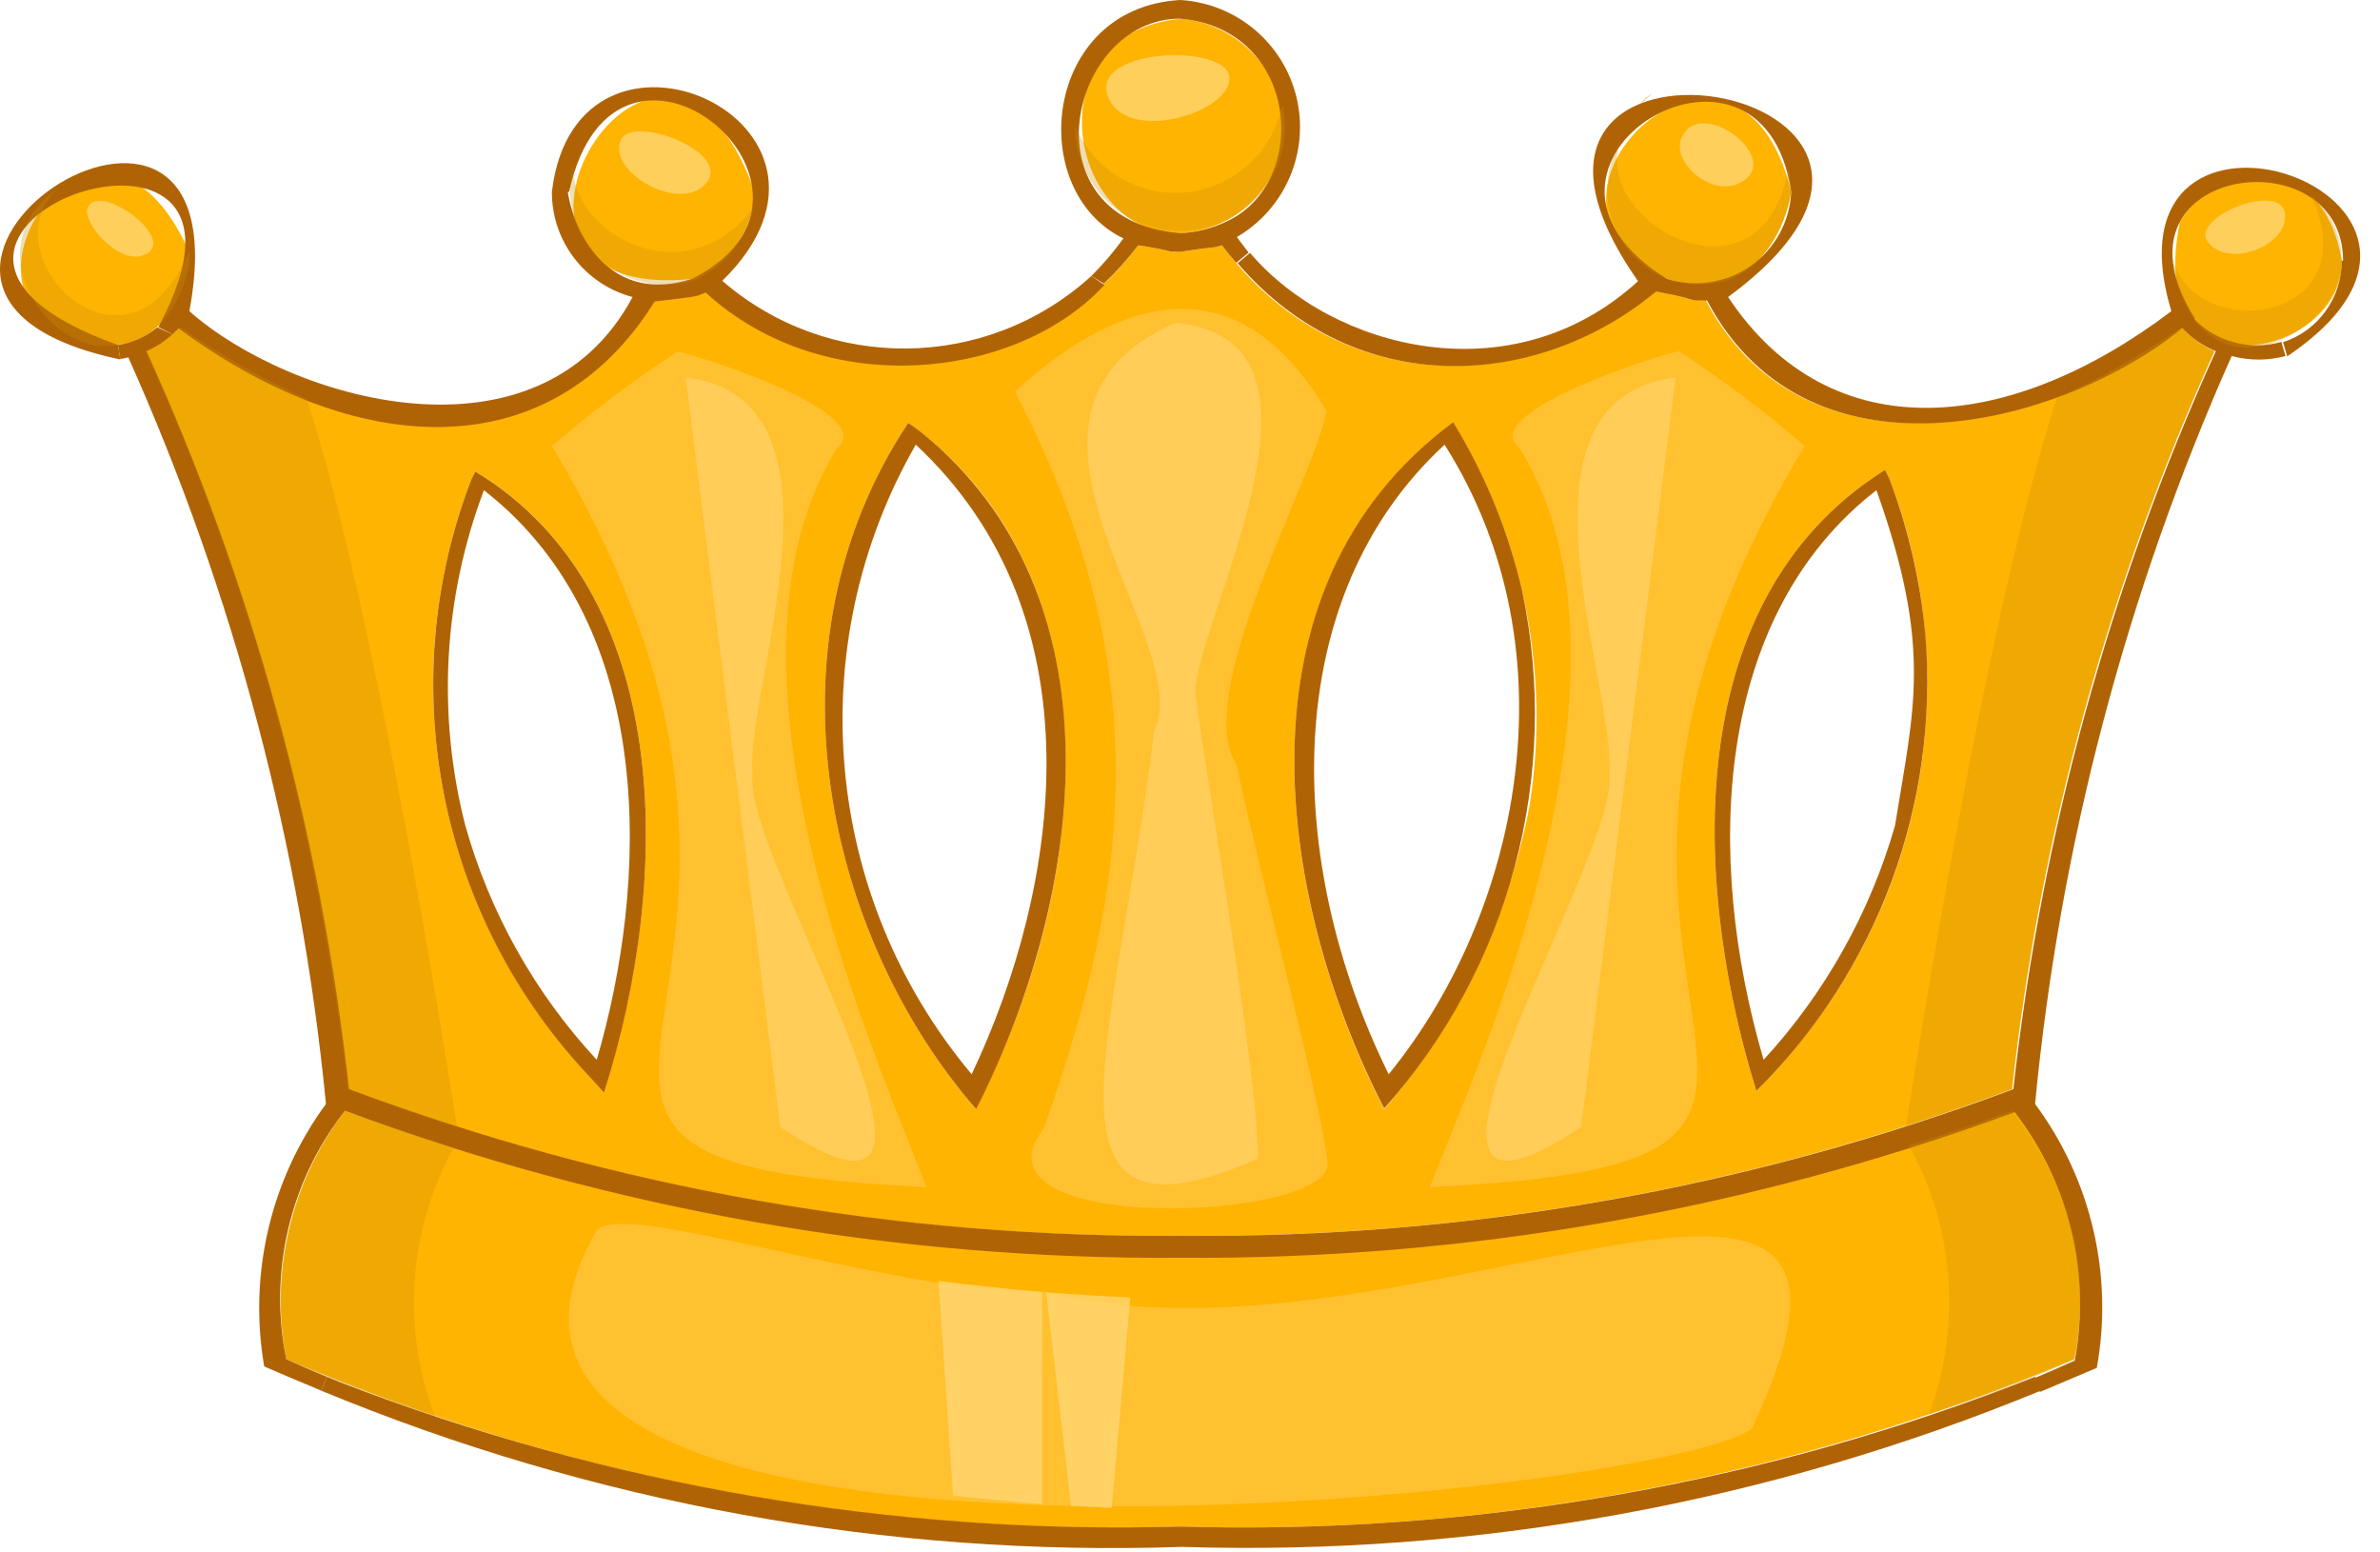 <svg width="69" height="45" viewBox="0 0 69 45" fill="none" xmlns="http://www.w3.org/2000/svg">
<path d="M60.22 38.94C60.201 39.095 60.17 39.249 60.13 39.4C51.942 42.859 43.105 44.513 34.22 44.25C25.331 44.53 16.487 42.875 8.3 39.4C7.818 36.867 8.436 34.249 10 32.2C17.742 35.044 25.932 36.473 34.18 36.42C42.439 36.486 50.641 35.056 58.39 32.2C59.9 34.1 60.562 36.537 60.22 38.94V38.94Z" fill="#FFB401"/>
<path d="M67.89 7.55C67.98 10.33 62.11 11.7 63.2 6.43C64.32 4.54 67.34 4.32 67.89 7.55Z" fill="#FFB401"/>
<path d="M51.93 5.56C51.73 6.85 50.66 8.84 48.32 8.08C43.33 5.8 50.39 -0.77 51.93 5.56V5.56Z" fill="#FFB401"/>
<path d="M37.26 3.65C37.207 5.303 35.91 6.648 34.26 6.76C30.95 6.89 29.89 0.93 34.26 0.54C35.882 0.711 37.148 2.023 37.26 3.65Z" fill="#FFB401"/>
<path d="M21.88 5.56C21.826 6.671 21.137 7.652 20.11 8.08C12.62 8.89 19.13 -2.14 21.88 5.56V5.56Z" fill="#FFB401"/>
<path d="M5.49 7.55C5.49 7.87 4.99 9.87 3.42 9.99C-2.73 9.73 2.71 1.07 5.48 7.29C5.488 7.376 5.492 7.463 5.49 7.55Z" fill="#FFB401"/>
<path d="M63.25 9.48C60 12.23 52.41 14.36 49.45 8.7C48.76 8.7 49.36 8.7 47.97 8.44C44.4 11.44 38.76 11.6 35.43 7.11C35.06 7.22 35.43 7.11 34.22 7.3C33.71 7.3 34.22 7.3 33 7.11C31.567 9.026 29.4 10.259 27.02 10.511C24.64 10.764 22.263 10.013 20.46 8.44C20.09 8.57 20.46 8.52 18.98 8.7C15.89 13.63 10.21 13.21 5.18 9.48C4.81 9.84 5.07 9.65 4.18 10.18C7.251 16.956 9.232 24.175 10.05 31.57C10.76 31.83 11.51 32.12 13.21 32.66C19.997 34.825 27.086 35.892 34.21 35.82C42.443 35.904 50.621 34.463 58.33 31.57C59.15 24.176 61.131 16.957 64.2 10.18C63.835 10.02 63.511 9.781 63.25 9.48V9.48ZM17.66 31.08L17.51 31.62C12.809 27.013 11.296 20.053 13.66 13.91L13.78 13.67C19.36 17 19.52 25 17.66 31.08V31.08ZM28.55 31.59C28.47 31.78 28.38 31.96 28.3 32.15C24 27.22 22 18.77 26.33 12.26C32.34 16.56 31.68 25.3 28.55 31.59ZM44.34 23.38C43.718 26.618 42.268 29.64 40.13 32.15C37.13 26.35 35.52 17.15 42.13 12.26C44.174 15.582 44.959 19.528 44.34 23.38ZM53.26 28.73C52.581 29.771 51.797 30.739 50.92 31.62C49.22 26.19 48.44 17.52 54.65 13.62L54.77 13.86C56.663 18.774 56.102 24.296 53.26 28.73Z" fill="#FFB401"/>
<path d="M8.3 39.4C8.69 39.57 9.08 39.75 9.48 39.91L9.31 40.31C8.76 40.07 9.05 40.21 7.66 39.61C7.199 36.935 7.845 34.189 9.45 32C8.722 24.524 6.787 17.216 3.72 10.36L3.49 10.41L3.42 10C3.84 9.938 4.234 9.762 4.56 9.49L5 9.69C4.779 9.894 4.526 10.06 4.25 10.18C7.321 16.956 9.302 24.175 10.12 31.57C17.835 34.454 26.014 35.894 34.25 35.82C42.483 35.903 50.661 34.462 58.37 31.57C59.19 24.176 61.171 16.957 64.24 10.18C63.857 10.027 63.515 9.787 63.24 9.48L63.59 9.23C64.249 9.911 65.23 10.173 66.14 9.91L66.26 10.32C65.749 10.457 65.211 10.457 64.7 10.32C61.642 17.192 59.718 24.513 59 32C60.627 34.193 61.275 36.962 60.79 39.65L59.14 40.35L58.97 39.95C59.37 39.79 59.76 39.61 60.15 39.44C60.621 36.902 59.988 34.283 58.41 32.24C50.672 35.085 42.485 36.515 34.24 36.46C25.969 36.519 17.756 35.076 10 32.2C8.406 34.235 7.784 36.867 8.3 39.4V39.4Z" fill="#B06305"/>
<path d="M54.94 23.93C55.48 20.55 56.04 18.79 54.4 14.21C49.69 17.86 49.4 24.83 51.13 30.72C52.911 28.784 54.215 26.459 54.94 23.93ZM55.82 18.4C56.224 23.315 54.429 28.156 50.92 31.62C49.22 26.19 48.44 17.52 54.65 13.62L54.77 13.86C55.323 15.319 55.676 16.846 55.82 18.4V18.4Z" fill="#B06305"/>
<path d="M51.93 5.56C51.09 -0.13 43 4.77 48.32 8.08C49.142 8.343 50.04 8.207 50.748 7.713C51.456 7.218 51.893 6.423 51.93 5.56V5.56ZM67.93 7.56C67.93 3.87 60.83 4.81 63.64 9.24L63.29 9.49C59.99 12.23 52.49 14.38 49.49 8.71C48.8 8.71 49.4 8.71 48.01 8.45C44.61 11.28 39.34 11.65 35.88 7.63L36.24 7.33C38.62 10.13 43.84 11.49 47.49 8.15C41.49 -0.4 58.65 2.32 50.1 8.61C53.1 13.12 58.32 12.53 62.95 9.02C60.69 1.45 73.25 5.65 66.31 10.33L66.19 9.92C67.212 9.585 67.9 8.626 67.89 7.55L67.93 7.56Z" fill="#B06305"/>
<path d="M44.13 17.13C45.257 22.482 43.772 28.05 40.13 32.13C37.13 26.33 35.52 17.13 42.13 12.24C43.057 13.751 43.732 15.402 44.13 17.13V17.13ZM41.88 12.89C37.05 17.34 37.23 25 40.26 31.14C44 26.56 45.71 18.93 41.88 12.89V12.89Z" fill="#B06305"/>
<path d="M35.86 6.87C36 7.07 35.86 6.87 36.2 7.32L35.84 7.62C35.7 7.46 35.56 7.29 35.43 7.11C35.06 7.22 35.43 7.11 34.22 7.3C33.71 7.3 34.22 7.3 33 7.11C32.699 7.508 32.364 7.879 32 8.22L31.64 8C31.979 7.663 32.29 7.298 32.57 6.91C29.72 5.54 30.23 0.22 34.22 0C35.843 0.097 37.211 1.245 37.589 2.827C37.966 4.408 37.264 6.05 35.86 6.87V6.87ZM35.56 6.42C38 5.3 37.68 0.85 34.22 0.54C30.98 0.54 29.67 6.39 34.22 6.76C34.685 6.738 35.141 6.622 35.56 6.42Z" fill="#B06305"/>
<path d="M26.55 12.89C23.209 18.711 23.856 25.999 28.17 31.14C30.73 25.74 31.93 17.9 26.55 12.89ZM26.73 12.55C32.52 17.24 31.52 25.81 28.3 32.15C24 27.22 22 18.77 26.33 12.26C26.47 12.35 26.6 12.45 26.73 12.55V12.55Z" fill="#B06305"/>
<path d="M17.16 31.28C12.726 26.657 11.363 19.889 13.66 13.91L13.78 13.67C19.53 17.13 19.51 25.41 17.51 31.67L17.16 31.28ZM13.49 23.93C14.203 26.464 15.509 28.791 17.3 30.72C18.77 25.72 19.14 18.19 14.03 14.21C12.853 17.317 12.665 20.712 13.49 23.93V23.93Z" fill="#B06305"/>
<path d="M9.87 40.07C17.629 43.065 25.906 44.486 34.22 44.25C42.689 44.499 51.12 43.023 59 39.91L59.17 40.31C51.283 43.562 42.797 45.106 34.27 44.84C25.722 45.128 17.212 43.583 9.31 40.31L9.48 39.91L9.87 40.07Z" fill="#B06305"/>
<path d="M16 5.56C16.71 -0.44 25.62 3.56 20.94 8.14C24.028 10.809 28.623 10.749 31.64 8L32.02 8.26C29.47 11.02 23.9 11.63 20.46 8.48C20.09 8.61 20.46 8.56 18.98 8.74C15.9 13.67 10.23 13.25 5.18 9.52L5 9.69L4.59 9.48C8.77 1.71 -5.6 6.79 3.42 10L3.49 10.42C-6.08 8.42 7.26 -0.45 5.49 9.02C8.42 11.61 15.61 13.7 18.34 8.61C16.956 8.245 15.994 6.991 16 5.56V5.56ZM16.46 5.56C16.66 6.85 17.73 8.84 20.07 8.08C25.11 5.53 17.84 -0.58 16.5 5.56H16.46Z" fill="#B06305"/>
<path opacity="0.3" d="M8.39 22.1C7.372 18.006 5.976 14.016 4.22 10.18C4.596 10.015 4.936 9.777 5.22 9.48C6.382 10.284 7.614 10.984 8.9 11.57C10.9 17.82 12.9 30.45 13.25 32.66C12.53 32.43 11.74 32.19 10.09 31.57C9.72 28.381 9.152 25.218 8.39 22.1Z" fill="#CA8F05"/>
<path opacity="0.3" d="M13.16 33.26C11.838 35.653 11.637 38.506 12.61 41.06C11.143 40.588 9.704 40.034 8.3 39.4C7.818 36.867 8.436 34.249 10 32.2C10.78 32.48 11.65 32.78 13.16 33.26Z" fill="#CA8F05"/>
<path opacity="0.3" d="M60.15 36C60.346 37.132 60.346 38.288 60.15 39.42C58.769 40.02 57.357 40.548 55.92 41C56.876 38.44 56.664 35.59 55.34 33.2C55.93 33.02 57.06 32.66 58.34 32.2C59.209 33.322 59.827 34.618 60.15 36V36Z" fill="#CA8F05"/>
<path opacity="0.3" d="M64.21 10.18C61.139 16.956 59.158 24.175 58.34 31.57C57.67 31.82 56.91 32.11 55.26 32.64C55.62 30.34 57.62 17.74 59.63 11.54C60.897 10.964 62.108 10.275 63.25 9.48C63.514 9.782 63.842 10.021 64.21 10.18V10.18Z" fill="#CA8F05"/>
<path opacity="0.4" d="M50.79 41.41C48.16 43.41 10.79 47.24 17.24 35.77C17.61 34.57 25.56 37.48 30.33 37.46C40.82 40.09 56.17 30 50.79 41.41V41.41Z" fill="#FFD673"/>
<path opacity="0.8" d="M27.21 37.13C28.16 37.25 29.16 37.36 30.21 37.45V43.6C29.36 43.53 28.49 43.45 27.63 43.35L27.21 37.13Z" fill="#FFD673"/>
<path opacity="0.8" d="M32.77 37.61L32.23 43.71L31.05 43.65L30.33 37.46C31.11 37.52 31.93 37.57 32.77 37.61Z" fill="#FFD673"/>
<path opacity="0.3" d="M5.49 7.55C5.49 7.87 4.99 9.87 3.42 9.99C1.56 10.44 -0.84 7.29 1.64 5.49C-0.36 7.49 3.73 11.49 5.48 7.29C5.488 7.376 5.492 7.463 5.49 7.55Z" fill="#CA8F05"/>
<path opacity="0.3" d="M21.85 6C21.649 6.95 21 7.743 20.11 8.13C19.151 8.429 18.106 8.184 17.38 7.489C16.654 6.795 16.363 5.761 16.62 4.79C16.53 6.8 19.94 8.62 21.85 6V6Z" fill="#CA8F05"/>
<path opacity="0.3" d="M37.26 3.65C37.26 5.332 35.897 6.695 34.215 6.695C32.533 6.695 31.17 5.332 31.17 3.65C31.704 4.932 33.015 5.713 34.397 5.573C35.778 5.432 36.905 4.403 37.17 3.04C37.223 3.239 37.253 3.444 37.26 3.65V3.65Z" fill="#CA8F05"/>
<path d="M47.9 2.7L47.51 3.06C47.628 2.927 47.758 2.807 47.9 2.7Z" fill="#CA8F05"/>
<path opacity="0.3" d="M51.93 5.56C51.73 6.85 50.66 8.84 48.32 8.08C47.571 7.773 46.993 7.154 46.737 6.385C46.482 5.617 46.574 4.775 46.99 4.08C46.08 6.41 51.07 9.2 51.85 4.88C51.904 5.103 51.931 5.331 51.93 5.56V5.56Z" fill="#CA8F05"/>
<path opacity="0.3" d="M67.89 7.55C67.89 9.73 63.55 12.03 62.95 7.32C63.37 10 68.76 9.5 67 5.66C67.561 6.128 67.886 6.82 67.89 7.55V7.55Z" fill="#CA8F05"/>
<path opacity="0.4" d="M16 12.93C25.77 29.2 11.25 33.69 26.86 34.41C25.36 30.51 20.34 19.41 24.25 13.01C25.51 12.01 20.56 10.4 19.65 10.19C18.371 11.017 17.151 11.933 16 12.93V12.93Z" fill="#FFD673"/>
<path opacity="0.4" d="M52.32 12.93C42.54 29.2 57.06 33.69 41.45 34.41C43 30.51 48 19.38 44.06 13C42.81 12 47.76 10.39 48.67 10.18C49.949 11.01 51.169 11.929 52.32 12.93V12.93Z" fill="#FFD673"/>
<path opacity="0.4" d="M29.42 11.35C33.6 19.35 32.77 25.65 30.26 32.71C27.83 35.85 38.66 35.4 38.49 33.71C38.32 32.02 36.61 25.71 35.85 22.17C34.53 20.1 38.07 13.96 38.46 11.92C35.67 7.18 32 9 29.42 11.35V11.35Z" fill="#FFD673"/>
<path opacity="0.6" d="M34.07 9.36C28.07 12.01 34.74 18.64 33.46 21.18C32.38 30.18 29.64 36.57 36.46 33.59C36.55 31.48 34.67 20.74 34.65 19.98C34.9 17.51 39.18 9.82 34.07 9.36V9.36Z" fill="#FFD673"/>
<path opacity="0.6" d="M48.58 10.94L45.84 32.67C39.07 37.17 46.99 24.79 46.65 22.46C46.9 20 43.43 11.58 48.58 10.94V10.94Z" fill="#FFD673"/>
<path opacity="0.6" d="M19.88 10.94L22.62 32.67C29.39 37.17 21.47 24.79 21.82 22.46C21.56 20 25 11.58 19.88 10.94V10.94Z" fill="#FFD673"/>
<path opacity="0.8" d="M2.55 6C2.33 6.44 3.55 7.83 4.29 7.33C5.03 6.83 2.88 5.3 2.55 6Z" fill="#FFD673"/>
<path opacity="0.8" d="M18 4.06C17.59 4.98 19.74 6.21 20.48 5.3C21.22 4.39 18.31 3.31 18 4.06Z" fill="#FFD673"/>
<path opacity="0.8" d="M32.16 2.89C32.79 4.16 35.73 3.23 35.64 2.23C35.55 1.23 31.41 1.4 32.16 2.89Z" fill="#FFD673"/>
<path opacity="0.8" d="M48.75 4C48.42 4.75 49.82 5.91 50.65 5.16C51.48 4.41 49.24 2.81 48.75 4Z" fill="#FFD673"/>
<path opacity="0.8" d="M64 7C64.62 7.83 66.4 7.08 66.24 6.17C66.08 5.26 63.51 6.3 64 7V7Z" fill="#FFD673"/>
</svg>
